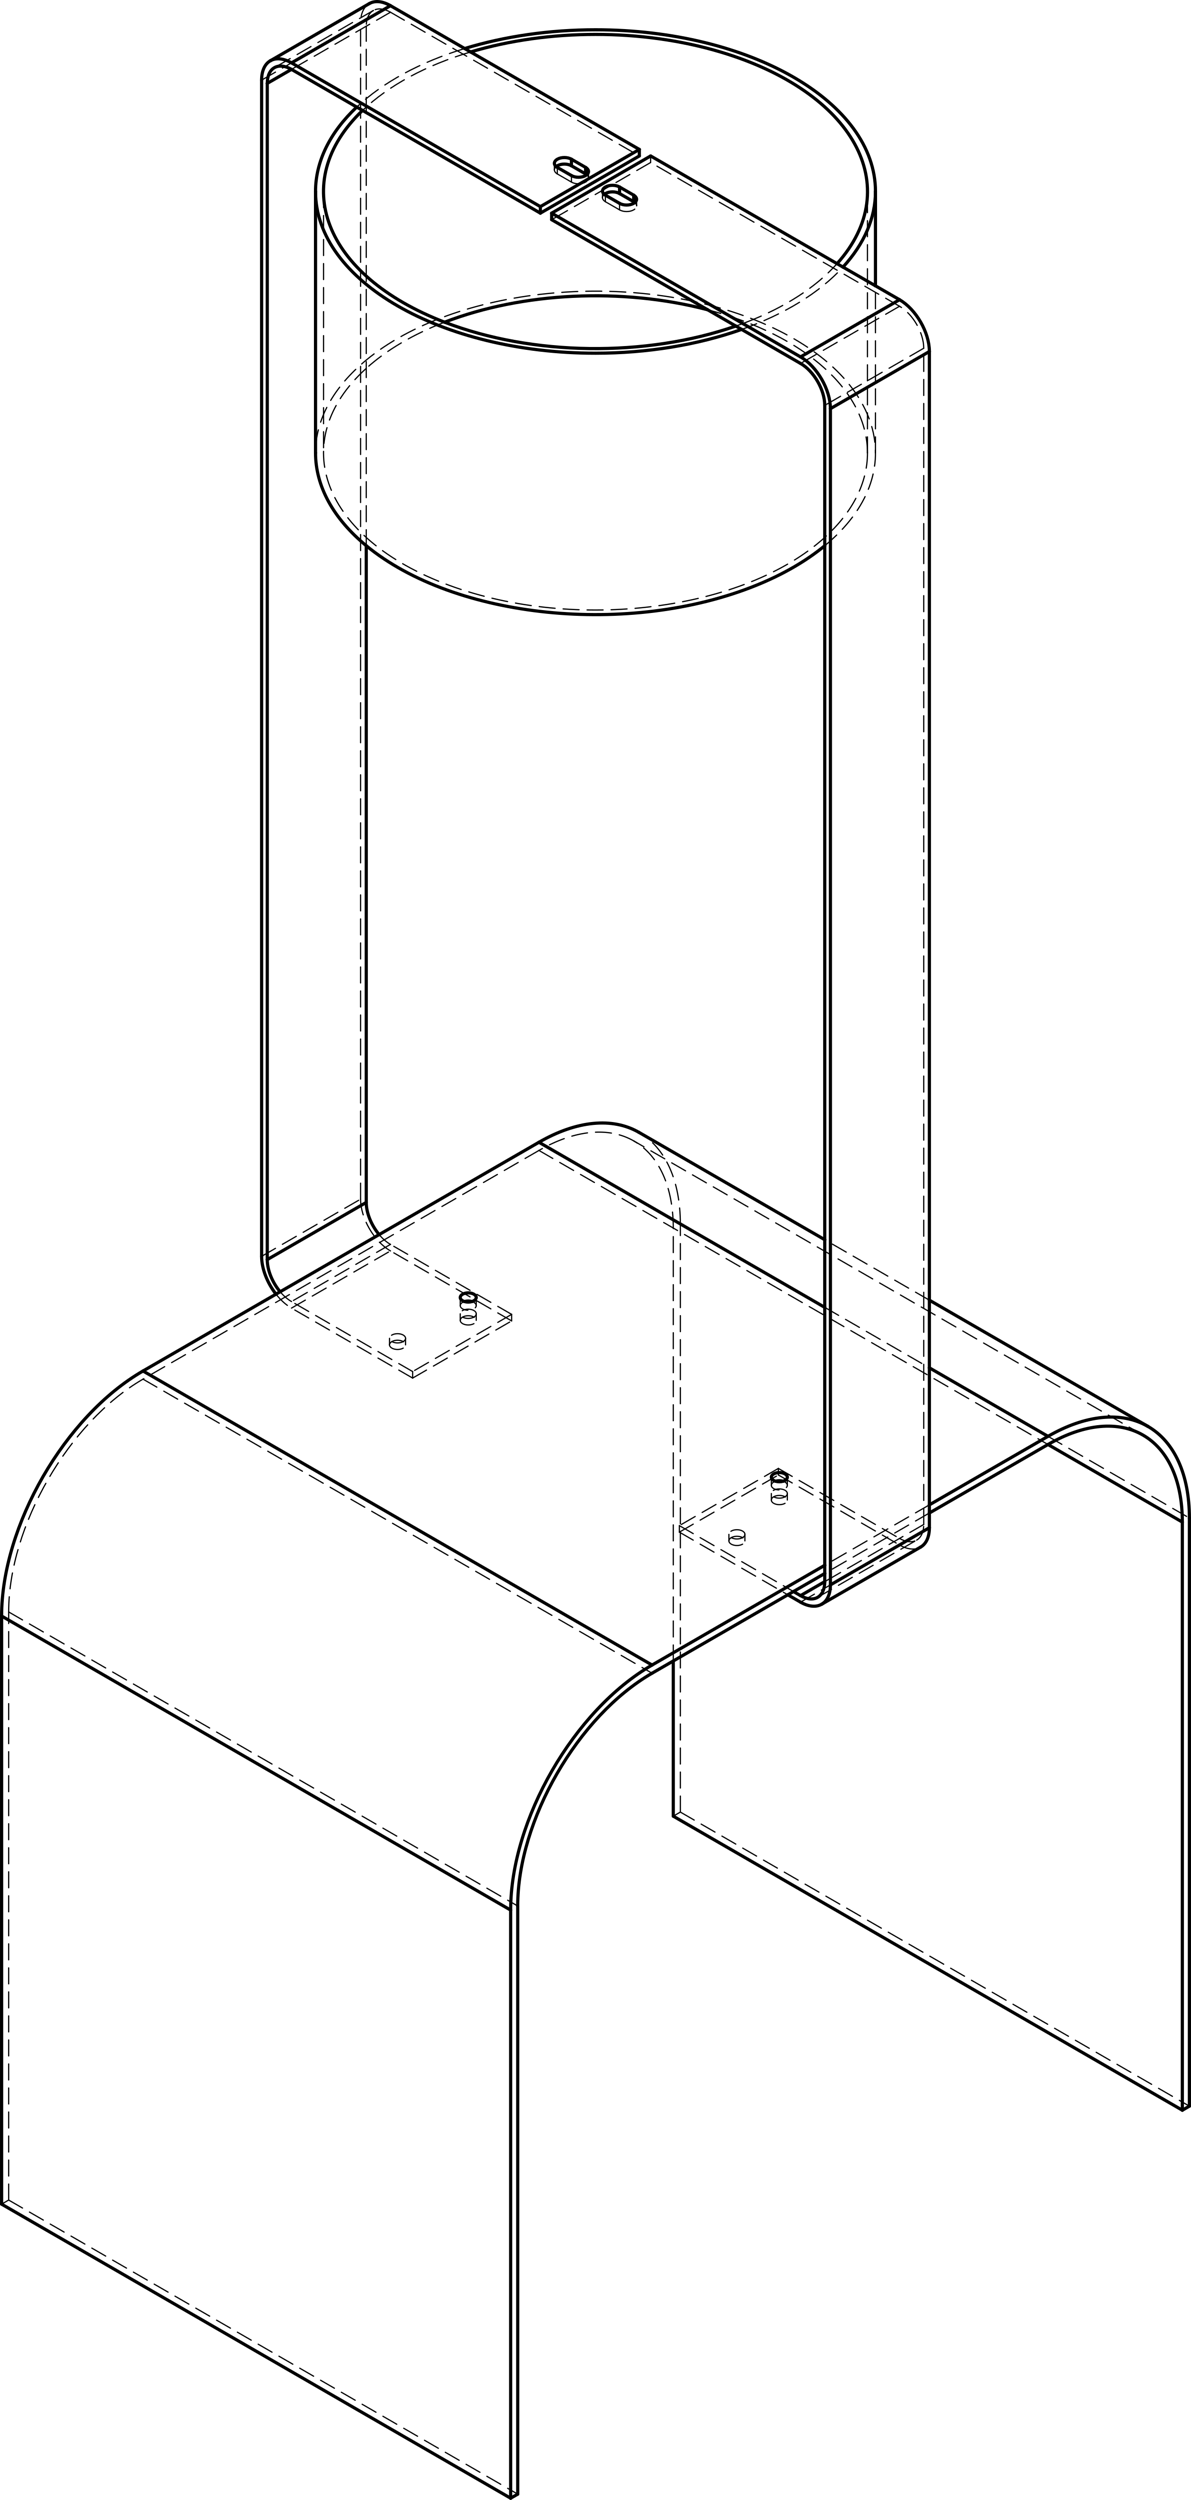 <?xml version="1.0" encoding="UTF-8"?>
<svg id="Ebene_2" xmlns="http://www.w3.org/2000/svg" viewBox="0 0 422.15 885.6">
  <defs>
    <style>
      .cls-1 {
        stroke-dasharray: 5.67 2.84;
        stroke-width: .43px;
      }

      .cls-1, .cls-2 {
        fill: none;
        stroke: #000;
        stroke-linecap: round;
        stroke-linejoin: round;
      }

      .cls-2 {
        stroke-width: 1.13px;
      }
    </style>
  </defs>
  <g id="Ebene_1-2" data-name="Ebene_1">
    <g id="ELLIPSE">
      <path class="cls-1" d="M278.24,530.26c-1.11-.64-2.9-.64-4.01,0-.53.31-.83.72-.83,1.16"/>
    </g>
    <g id="ELLIPSE-2" data-name="ELLIPSE">
      <path class="cls-1" d="M214.17,68.86c-.4.34-.62.74-.62,1.16"/>
    </g>
    <g id="ELLIPSE-3" data-name="ELLIPSE">
      <path class="cls-1" d="M318.84,545.02c2.28,1.31,4.46,1.53,6.07.6"/>
    </g>
    <g id="ELLIPSE-4" data-name="ELLIPSE">
      <path class="cls-1" d="M164.64,461.1c-1.38.42-1.91,1.41-1.18,2.21s2.45,1.1,3.83.68c1.38-.42,1.91-1.41,1.18-2.21-.27-.29-.68-.53-1.18-.68"/>
    </g>
    <g id="ELLIPSE-5" data-name="ELLIPSE">
      <path class="cls-1" d="M318.84,547.34c2.81,1.62,5.5,1.89,7.49.74"/>
    </g>
    <g id="ELLIPSE-6" data-name="ELLIPSE">
      <path class="cls-1" d="M225.65,72.91c0-.41-.22-.82-.62-1.16"/>
    </g>
    <g id="ELLIPSE-7" data-name="ELLIPSE">
      <path class="cls-1" d="M327.42,123.37c0-5.47-3.84-12.13-8.58-14.87"/>
    </g>
    <g id="ELLIPSE-8" data-name="ELLIPSE">
      <path class="cls-1" d="M127.81,424.82c0,6.75,4.74,14.96,10.59,18.34"/>
    </g>
    <g id="ELLIPSE-9" data-name="ELLIPSE">
      <path class="cls-1" d="M99.3,457.63c1.24,1.47,2.62,2.66,4.02,3.47"/>
    </g>
    <g id="ELLIPSE-10" data-name="ELLIPSE">
      <path class="cls-1" d="M163.13,467.76c0,.9,1.27,1.64,2.84,1.64s2.84-.73,2.84-1.64c0-.43-.3-.85-.83-1.16"/>
    </g>
    <g id="ELLIPSE-11" data-name="ELLIPSE">
      <path class="cls-1" d="M208.61,63.07c0-.41-.22-.82-.62-1.16"/>
    </g>
    <g id="ELLIPSE-12" data-name="ELLIPSE">
      <path class="cls-1" d="M197.13,59.02c-.4.34-.62.74-.62,1.16"/>
    </g>
    <g id="ELLIPSE-13" data-name="ELLIPSE">
      <path class="cls-1" d="M130.91,1.27c-1.99,1.15-3.1,3.61-3.1,6.85"/>
    </g>
    <g id="ELLIPSE-14" data-name="ELLIPSE">
      <path class="cls-1" d="M138.4,4.33c-2.28-1.31-4.46-1.53-6.07-.6"/>
    </g>
    <g id="ELLIPSE-15" data-name="ELLIPSE">
      <path class="cls-1" d="M142.91,475.28c-1.11-.64-2.9-.64-4.01,0-.53.31-.83.72-.83,1.16"/>
    </g>
    <g id="ELLIPSE-16" data-name="ELLIPSE">
      <path class="cls-1" d="M138.07,476.44c0,.9,1.27,1.64,2.84,1.64s2.84-.73,2.84-1.64c0-.43-.3-.85-.83-1.16"/>
    </g>
    <g id="ELLIPSE-17" data-name="ELLIPSE">
      <path class="cls-1" d="M157.58,114.14c-11.12,4.28-20.57,9.85-27.76,16.36"/>
    </g>
    <g id="ELLIPSE-18" data-name="ELLIPSE">
      <path class="cls-1" d="M307.47,160.44c0-21.86-22.17-41.7-56.68-50.71"/>
    </g>
    <g id="ELLIPSE-19" data-name="ELLIPSE">
      <path class="cls-1" d="M129.82,130.5c-28.64,25.91-15.48,60.32,29.4,76.86,44.88,16.54,104.48,8.94,133.12-16.97,9.89-8.94,15.14-19.33,15.14-29.94"/>
    </g>
    <g id="ELLIPSE-20" data-name="ELLIPSE">
      <path class="cls-1" d="M50.69,488.59c-26.3,15.18-47.62,52.11-47.62,82.47"/>
    </g>
    <g id="ELLIPSE-21" data-name="ELLIPSE">
      <path class="cls-1" d="M238.64,435.06c0-14.58-5.02-25.67-13.95-30.83"/>
    </g>
    <g id="ELLIPSE-22" data-name="ELLIPSE">
      <path class="cls-1" d="M224.7,404.23c-8.93-5.16-21.04-3.96-33.67,3.34"/>
    </g>
    <g id="ELLIPSE-23" data-name="ELLIPSE">
      <path class="cls-1" d="M260.82,115.52c1.27-.44,2.52-.9,3.75-1.37"/>
    </g>
    <g id="ELLIPSE-24" data-name="ELLIPSE">
      <path class="cls-1" d="M264.57,114.14c13.58-5.23,24.64-12.36,32.13-20.74"/>
    </g>
    <g id="ELLIPSE-25" data-name="ELLIPSE">
      <path class="cls-1" d="M164.7,17.19c-15.74,4.81-28.96,11.97-38.26,20.74"/>
    </g>
    <g id="ELLIPSE-26" data-name="ELLIPSE">
      <ellipse class="cls-1" cx="261.2" cy="543.57" rx="2.84" ry="1.64"/>
    </g>
    <g id="ELLIPSE-27" data-name="ELLIPSE">
      <ellipse class="cls-1" cx="165.97" cy="465.44" rx="2.84" ry="1.64"/>
    </g>
    <g id="LINE">
      <line class="cls-1" x1="240.8" y1="540.48" x2="240.8" y2="542.79"/>
    </g>
    <g id="LINE-2" data-name="LINE">
      <line class="cls-1" x1="238.64" y1="588.43" x2="238.64" y2="435.06"/>
    </g>
    <g id="LINE-3" data-name="LINE">
      <line class="cls-1" x1="307.47" y1="160.44" x2="307.47" y2="67.84"/>
    </g>
    <g id="LINE-4" data-name="LINE">
      <line class="cls-1" x1="240.8" y1="542.79" x2="279.24" y2="564.99"/>
    </g>
    <g id="LINE-5" data-name="LINE">
      <line class="cls-1" x1="289.82" y1="565.88" x2="324.91" y2="545.62"/>
    </g>
    <g id="LINE-6" data-name="LINE">
      <line class="cls-1" x1="208.61" y1="63.07" x2="208.61" y2="60.75"/>
    </g>
    <g id="LINE-7" data-name="LINE">
      <line class="cls-1" x1="168.8" y1="467.76" x2="168.8" y2="465.44"/>
    </g>
    <g id="LINE-8" data-name="LINE">
      <line class="cls-1" x1="329.42" y1="460.61" x2="292.33" y2="439.19"/>
    </g>
    <g id="LINE-9" data-name="LINE">
      <line class="cls-1" x1="327.42" y1="123.37" x2="292.33" y2="143.62"/>
    </g>
    <g id="LINE-10" data-name="LINE">
      <line class="cls-1" x1="275.89" y1="520.22" x2="240.8" y2="540.48"/>
    </g>
    <g id="LINE-11" data-name="LINE">
      <line class="cls-1" x1="318.84" y1="108.5" x2="283.75" y2="128.76"/>
    </g>
    <g id="LINE-12" data-name="LINE">
      <line class="cls-1" x1="327.42" y1="540.07" x2="327.42" y2="123.37"/>
    </g>
    <g id="LINE-13" data-name="LINE">
      <line class="cls-1" x1="230.62" y1="55.25" x2="230.62" y2="57.57"/>
    </g>
    <g id="LINE-14" data-name="LINE">
      <line class="cls-1" x1="230.62" y1="57.57" x2="195.54" y2="77.83"/>
    </g>
    <g id="LINE-15" data-name="LINE">
      <line class="cls-1" x1="225.65" y1="72.91" x2="225.65" y2="70.59"/>
    </g>
    <g id="LINE-16" data-name="LINE">
      <line class="cls-1" x1="213.55" y1="67.7" x2="213.55" y2="70.01"/>
    </g>
    <g id="LINE-17" data-name="LINE">
      <line class="cls-1" x1="327.42" y1="540.07" x2="292.33" y2="560.32"/>
    </g>
    <g id="LINE-18" data-name="LINE">
      <line class="cls-1" x1="238.64" y1="643.41" x2="241.15" y2="641.96"/>
    </g>
    <g id="LINE-19" data-name="LINE">
      <line class="cls-1" x1="258.36" y1="543.57" x2="258.36" y2="545.89"/>
    </g>
    <g id="LINE-20" data-name="LINE">
      <line class="cls-1" x1="181.35" y1="467.96" x2="138.4" y2="443.16"/>
    </g>
    <g id="LINE-21" data-name="LINE">
      <line class="cls-1" x1="129.82" y1="193.33" x2="129.82" y2="9.28"/>
    </g>
    <g id="LINE-22" data-name="LINE">
      <line class="cls-1" x1="146.26" y1="488.21" x2="103.32" y2="463.42"/>
    </g>
    <g id="LINE-23" data-name="LINE">
      <line class="cls-1" x1="197.54" y1="61.62" x2="197.54" y2="59.31"/>
    </g>
    <g id="LINE-24" data-name="LINE">
      <line class="cls-1" x1="146.26" y1="488.21" x2="181.35" y2="467.96"/>
    </g>
    <g id="LINE-25" data-name="LINE">
      <line class="cls-1" x1="138.4" y1="4.33" x2="103.32" y2="24.58"/>
    </g>
    <g id="LINE-26" data-name="LINE">
      <line class="cls-1" x1="127.81" y1="424.82" x2="127.81" y2="8.12"/>
    </g>
    <g id="LINE-27" data-name="LINE">
      <line class="cls-1" x1="163.13" y1="465.44" x2="163.13" y2="467.76"/>
    </g>
    <g id="LINE-28" data-name="LINE">
      <line class="cls-1" x1="103.32" y1="463.42" x2="138.4" y2="443.16"/>
    </g>
    <g id="LINE-29" data-name="LINE">
      <line class="cls-1" x1="92.73" y1="445.08" x2="127.81" y2="424.82"/>
    </g>
    <g id="LINE-30" data-name="LINE">
      <line class="cls-1" x1="329.42" y1="536.01" x2="292.33" y2="557.43"/>
    </g>
    <g id="LINE-31" data-name="LINE">
      <line class="cls-1" x1="50.69" y1="488.59" x2="231.12" y2="592.77"/>
    </g>
    <g id="LINE-32" data-name="LINE">
      <line class="cls-1" x1="3.07" y1="571.06" x2="183.51" y2="675.24"/>
    </g>
    <g id="LINE-33" data-name="LINE">
      <line class="cls-1" x1="273.4" y1="523.32" x2="273.4" y2="526.21"/>
    </g>
    <g id="LINE-34" data-name="LINE">
      <line class="cls-1" x1=".57" y1="780.86" x2="3.07" y2="779.41"/>
    </g>
    <g id="LINE-35" data-name="LINE">
      <line class="cls-1" x1="163.13" y1="459.66" x2="163.13" y2="462.55"/>
    </g>
    <g id="LINE-36" data-name="LINE">
      <line class="cls-1" x1="310.31" y1="160.44" x2="310.31" y2="101.26"/>
    </g>
    <g id="LINE-37" data-name="LINE">
      <line class="cls-1" x1="114.68" y1="67.84" x2="114.68" y2="160.44"/>
    </g>
    <g id="ELLIPSE-28" data-name="ELLIPSE">
      <path class="cls-2" d="M219.6,66.25c-1.38-.8-3.63-.8-5.01,0-1.21.7-1.38,1.79-.42,2.6"/>
    </g>
    <g id="ELLIPSE-29" data-name="ELLIPSE">
      <path class="cls-2" d="M167.29,461.1c-.83-.25-1.82-.25-2.65,0"/>
    </g>
    <g id="ELLIPSE-30" data-name="ELLIPSE">
      <path class="cls-2" d="M294.34,144.78c0-6.75-4.74-14.96-10.59-18.34"/>
    </g>
    <g id="ELLIPSE-31" data-name="ELLIPSE">
      <path class="cls-2" d="M202.55,58.73c-1.38-.8-3.63-.8-5.01,0-.15.09-.29.19-.42.29"/>
    </g>
    <g id="ELLIPSE-32" data-name="ELLIPSE">
      <path class="cls-2" d="M283.75,567.59c2.81,1.62,5.5,1.89,7.49.74"/>
    </g>
    <g id="ELLIPSE-33" data-name="ELLIPSE">
      <path class="cls-2" d="M225.02,71.75c-.12-.1-.26-.2-.42-.29"/>
    </g>
    <g id="ELLIPSE-34" data-name="ELLIPSE">
      <path class="cls-2" d="M214.17,68.86c.12.1.26.2.42.29"/>
    </g>
    <g id="ELLIPSE-35" data-name="ELLIPSE">
      <path class="cls-2" d="M329.42,124.52c0-6.75-4.74-14.96-10.59-18.34"/>
    </g>
    <g id="ELLIPSE-36" data-name="ELLIPSE">
      <path class="cls-2" d="M326.32,548.08c1.99-1.15,3.1-3.61,3.1-6.85"/>
    </g>
    <g id="ELLIPSE-37" data-name="ELLIPSE">
      <path class="cls-2" d="M225.02,71.75c.97-.81.79-1.91-.42-2.6"/>
    </g>
    <g id="ELLIPSE-38" data-name="ELLIPSE">
      <path class="cls-2" d="M129.82,425.98c0,3.67,1.76,8.06,4.57,11.4"/>
    </g>
    <g id="ELLIPSE-39" data-name="ELLIPSE">
      <path class="cls-2" d="M202.55,56.41c-1.38-.8-3.63-.8-5.01,0-1.21.7-1.38,1.79-.42,2.6"/>
    </g>
    <g id="ELLIPSE-40" data-name="ELLIPSE">
      <path class="cls-2" d="M250.8,109.73c-30.31-7.91-65.55-6.25-93.22,4.41"/>
    </g>
    <g id="ELLIPSE-41" data-name="ELLIPSE">
      <path class="cls-2" d="M92.73,445.08c0,4.28,1.94,9.36,5.1,13.4"/>
    </g>
    <g id="ELLIPSE-42" data-name="ELLIPSE">
      <path class="cls-2" d="M292.33,143.62c0-5.47-3.84-12.13-8.58-14.87"/>
    </g>
    <g id="ELLIPSE-43" data-name="ELLIPSE">
      <path class="cls-2" d="M95.83,21.52c-1.99,1.15-3.1,3.61-3.1,6.85"/>
    </g>
    <g id="ELLIPSE-44" data-name="ELLIPSE">
      <path class="cls-2" d="M296.7,93.41c24.45-27.3,5.94-60.88-41.35-75-27.77-8.29-60.78-8.29-88.56,0"/>
    </g>
    <g id="ELLIPSE-45" data-name="ELLIPSE">
      <path class="cls-2" d="M94.73,446.24c0,3.67,1.76,8.06,4.57,11.4"/>
    </g>
    <g id="ELLIPSE-46" data-name="ELLIPSE">
      <path class="cls-2" d="M277.56,524.76c-.83-.25-1.82-.25-2.65,0"/>
    </g>
    <g id="ELLIPSE-47" data-name="ELLIPSE">
      <path class="cls-2" d="M207.98,61.91c-.12-.1-.26-.2-.42-.29"/>
    </g>
    <g id="ELLIPSE-48" data-name="ELLIPSE">
      <path class="cls-2" d="M103.32,22.27c-2.81-1.62-5.5-1.89-7.49-.74"/>
    </g>
    <g id="ELLIPSE-49" data-name="ELLIPSE">
      <path class="cls-2" d="M219.6,68.57c-1.38-.8-3.63-.8-5.01,0-.15.09-.29.19-.42.29"/>
    </g>
    <g id="ELLIPSE-50" data-name="ELLIPSE">
      <path class="cls-2" d="M138.4,2.01c-2.81-1.62-5.5-1.89-7.49-.74"/>
    </g>
    <g id="ELLIPSE-51" data-name="ELLIPSE">
      <path class="cls-2" d="M167.29,461.1c1.38-.42,1.91-1.41,1.18-2.21s-2.45-1.1-3.83-.68-1.91,1.41-1.18,2.21c.27.29.68.53,1.18.68"/>
    </g>
    <g id="ELLIPSE-52" data-name="ELLIPSE">
      <path class="cls-2" d="M419.08,539.23c0-30.37-21.32-42.67-47.62-27.49"/>
    </g>
    <g id="ELLIPSE-53" data-name="ELLIPSE">
      <path class="cls-2" d="M421.58,537.79c0-15.35-5.28-27.02-14.68-32.45"/>
    </g>
    <g id="ELLIPSE-54" data-name="ELLIPSE">
      <path class="cls-2" d="M277.56,524.76c1.38-.42,1.91-1.41,1.18-2.21s-2.45-1.1-3.83-.68c-1.38.42-1.91,1.41-1.18,2.21.27.29.68.53,1.18.68"/>
    </g>
    <g id="ELLIPSE-55" data-name="ELLIPSE">
      <path class="cls-2" d="M406.9,505.34c-9.4-5.43-22.15-4.16-35.44,3.51"/>
    </g>
    <g id="ELLIPSE-56" data-name="ELLIPSE">
      <path class="cls-2" d="M157.58,114.14c31.05,11.96,71.27,12.49,103.24,1.37"/>
    </g>
    <g id="ELLIPSE-57" data-name="ELLIPSE">
      <path class="cls-2" d="M298.8,94.62c7.56-8.25,11.51-17.44,11.51-26.78"/>
    </g>
    <g id="LINE-38" data-name="LINE">
      <line class="cls-1" x1="168.8" y1="462.55" x2="168.8" y2="459.66"/>
    </g>
    <g id="ELLIPSE-58" data-name="ELLIPSE">
      <path class="cls-2" d="M129.82,193.33c31.46,25.91,93.34,32.19,138.22,14.03,9.45-3.82,17.67-8.57,24.3-14.03"/>
    </g>
    <g id="LINE-39" data-name="LINE">
      <line class="cls-1" x1="219.6" y1="74.35" x2="219.6" y2="72.04"/>
    </g>
    <g id="ELLIPSE-59" data-name="ELLIPSE">
      <path class="cls-2" d="M111.84,160.44c0,11.77,6.28,23.25,17.98,32.89"/>
    </g>
    <g id="LINE-40" data-name="LINE">
      <line class="cls-1" x1="214.58" y1="71.46" x2="219.6" y2="74.35"/>
    </g>
    <g id="LINE-41" data-name="LINE">
      <line class="cls-2" x1="224.61" y1="69.14" x2="219.6" y2="66.25"/>
    </g>
    <g id="LINE-42" data-name="LINE">
      <line class="cls-1" x1="279.07" y1="526.21" x2="279.07" y2="523.32"/>
    </g>
    <g id="LINE-43" data-name="LINE">
      <line class="cls-2" x1="130.91" y1="1.27" x2="95.83" y2="21.52"/>
    </g>
    <g id="LINE-44" data-name="LINE">
      <line class="cls-2" x1="191.03" y1="404.67" x2="292.33" y2="463.16"/>
    </g>
    <g id="LINE-45" data-name="LINE">
      <line class="cls-1" x1="275.89" y1="522.54" x2="318.84" y2="547.34"/>
    </g>
    <g id="LINE-46" data-name="LINE">
      <line class="cls-2" x1="292.33" y1="193.33" x2="292.33" y2="143.62"/>
    </g>
    <g id="LINE-47" data-name="LINE">
      <line class="cls-1" x1="264.03" y1="545.89" x2="264.03" y2="543.57"/>
    </g>
    <g id="LINE-48" data-name="LINE">
      <line class="cls-2" x1="111.84" y1="67.84" x2="111.84" y2="160.44"/>
    </g>
    <g id="LINE-49" data-name="LINE">
      <line class="cls-1" x1="240.8" y1="542.79" x2="275.89" y2="522.54"/>
    </g>
    <g id="LINE-50" data-name="LINE">
      <line class="cls-2" x1="262.88" y1="116.71" x2="260.82" y2="115.52"/>
    </g>
    <g id="LINE-51" data-name="LINE">
      <line class="cls-2" x1="238.64" y1="588.43" x2="231.12" y2="592.77"/>
    </g>
    <g id="LINE-52" data-name="LINE">
      <line class="cls-1" x1="279.07" y1="531.42" x2="279.07" y2="529.11"/>
    </g>
    <g id="LINE-53" data-name="LINE">
      <line class="cls-2" x1="195.54" y1="77.83" x2="195.54" y2="75.51"/>
    </g>
    <g id="LINE-54" data-name="LINE">
      <line class="cls-2" x1="419.08" y1="747.58" x2="419.08" y2="539.23"/>
    </g>
    <g id="LINE-55" data-name="LINE">
      <line class="cls-1" x1="202.55" y1="64.51" x2="202.55" y2="62.2"/>
    </g>
    <g id="LINE-56" data-name="LINE">
      <line class="cls-2" x1="238.64" y1="643.41" x2="419.08" y2="747.58"/>
    </g>
    <g id="LINE-57" data-name="LINE">
      <line class="cls-2" x1="310.31" y1="101.26" x2="298.8" y2="94.62"/>
    </g>
    <g id="LINE-58" data-name="LINE">
      <line class="cls-1" x1="197.54" y1="61.62" x2="202.55" y2="64.51"/>
    </g>
    <g id="LINE-59" data-name="LINE">
      <line class="cls-2" x1="164.7" y1="17.19" x2="166.8" y2="18.41"/>
    </g>
    <g id="LINE-60" data-name="LINE">
      <line class="cls-1" x1="138.4" y1="4.33" x2="226.61" y2="55.25"/>
    </g>
    <g id="LINE-61" data-name="LINE">
      <line class="cls-2" x1="279.24" y1="564.99" x2="283.75" y2="567.59"/>
    </g>
    <g id="LINE-62" data-name="LINE">
      <line class="cls-1" x1="132.33" y1="3.72" x2="97.25" y2="23.98"/>
    </g>
    <g id="LINE-63" data-name="LINE">
      <line class="cls-2" x1="126.44" y1="37.93" x2="128.5" y2="39.12"/>
    </g>
    <g id="LINE-64" data-name="LINE">
      <line class="cls-2" x1="181" y1="885.04" x2="181" y2="676.69"/>
    </g>
    <g id="LINE-65" data-name="LINE">
      <line class="cls-2" x1="283.75" y1="126.44" x2="318.84" y2="106.18"/>
    </g>
    <g id="LINE-66" data-name="LINE">
      <line class="cls-2" x1="294.34" y1="561.48" x2="329.42" y2="541.22"/>
    </g>
    <g id="LINE-67" data-name="LINE">
      <line class="cls-1" x1="241.15" y1="641.96" x2="241.15" y2="433.61"/>
    </g>
    <g id="LINE-68" data-name="LINE">
      <line class="cls-2" x1="329.42" y1="536.01" x2="329.42" y2="533.12"/>
    </g>
    <g id="LINE-69" data-name="LINE">
      <line class="cls-1" x1="181.35" y1="465.64" x2="138.4" y2="440.85"/>
    </g>
    <g id="LINE-70" data-name="LINE">
      <line class="cls-2" x1="195.54" y1="75.51" x2="230.62" y2="55.25"/>
    </g>
    <g id="LINE-71" data-name="LINE">
      <line class="cls-1" x1="181.35" y1="467.96" x2="181.35" y2="465.64"/>
    </g>
    <g id="LINE-72" data-name="LINE">
      <line class="cls-2" x1="129.82" y1="425.98" x2="129.82" y2="193.33"/>
    </g>
    <g id="LINE-73" data-name="LINE">
      <line class="cls-2" x1="318.84" y1="106.18" x2="310.31" y2="101.26"/>
    </g>
    <g id="LINE-74" data-name="LINE">
      <line class="cls-1" x1="138.07" y1="474.12" x2="138.07" y2="476.44"/>
    </g>
    <g id="LINE-75" data-name="LINE">
      <line class="cls-2" x1="99.3" y1="457.63" x2="97.83" y2="458.48"/>
    </g>
    <g id="LINE-76" data-name="LINE">
      <line class="cls-2" x1="298.8" y1="94.62" x2="296.7" y2="93.41"/>
    </g>
    <g id="ELLIPSE-60" data-name="ELLIPSE">
      <path class="cls-2" d="M274.91,524.76c.83.25,1.82.25,2.65,0"/>
    </g>
    <g id="LINE-77" data-name="LINE">
      <line class="cls-1" x1="241.15" y1="641.96" x2="421.58" y2="746.14"/>
    </g>
    <g id="LINE-78" data-name="LINE">
      <line class="cls-2" x1="296.7" y1="93.41" x2="230.62" y2="55.25"/>
    </g>
    <g id="LINE-79" data-name="LINE">
      <line class="cls-1" x1="329.42" y1="533.12" x2="292.33" y2="554.53"/>
    </g>
    <g id="LINE-80" data-name="LINE">
      <line class="cls-2" x1="214.58" y1="69.14" x2="219.6" y2="72.04"/>
    </g>
    <g id="LINE-81" data-name="LINE">
      <line class="cls-1" x1="196.5" y1="57.86" x2="196.5" y2="60.17"/>
    </g>
    <g id="ELLIPSE-61" data-name="ELLIPSE">
      <path class="cls-2" d="M111.84,67.84c0,31.64,44.43,57.29,99.23,57.29,18.28,0,36.21-2.92,51.81-8.43"/>
    </g>
    <g id="LINE-82" data-name="LINE">
      <line class="cls-1" x1="292.33" y1="463.16" x2="329.42" y2="484.58"/>
    </g>
    <g id="LINE-83" data-name="LINE">
      <line class="cls-2" x1="224.61" y1="71.46" x2="224.61" y2="69.14"/>
    </g>
    <g id="LINE-84" data-name="LINE">
      <line class="cls-2" x1="260.82" y1="115.52" x2="250.8" y2="109.73"/>
    </g>
    <g id="LINE-85" data-name="LINE">
      <line class="cls-2" x1="226.61" y1="52.94" x2="226.61" y2="55.25"/>
    </g>
    <g id="LINE-86" data-name="LINE">
      <line class="cls-2" x1="292.33" y1="557.43" x2="292.33" y2="554.53"/>
    </g>
    <g id="ELLIPSE-62" data-name="ELLIPSE">
      <path class="cls-1" d="M292.33,193.33c31.46-25.91,20.58-61.64-24.3-79.8-44.88-18.16-106.76-11.88-138.22,14.03-11.7,9.64-17.98,21.12-17.98,32.89"/>
    </g>
    <g id="LINE-87" data-name="LINE">
      <line class="cls-2" x1="191.53" y1="73.2" x2="226.61" y2="52.94"/>
    </g>
    <g id="LINE-88" data-name="LINE">
      <line class="cls-1" x1="283.75" y1="567.59" x2="294.34" y2="561.48"/>
    </g>
    <g id="LINE-89" data-name="LINE">
      <line class="cls-2" x1="292.33" y1="463.16" x2="292.33" y2="439.19"/>
    </g>
    <g id="ELLIPSE-63" data-name="ELLIPSE">
      <path class="cls-1" d="M273.4,531.42c0,.9,1.27,1.64,2.84,1.64s2.84-.73,2.84-1.64c0-.43-.3-.85-.83-1.16"/>
    </g>
    <g id="LINE-90" data-name="LINE">
      <line class="cls-2" x1="181" y1="885.04" x2="183.51" y2="883.59"/>
    </g>
    <g id="ELLIPSE-64" data-name="ELLIPSE">
      <path class="cls-1" d="M213.55,70.01c0,.54.37,1.06,1.04,1.45"/>
    </g>
    <g id="LINE-91" data-name="LINE">
      <line class="cls-2" x1="371.46" y1="511.74" x2="419.08" y2="539.23"/>
    </g>
    <g id="LINE-92" data-name="LINE">
      <line class="cls-1" x1="143.74" y1="476.44" x2="143.74" y2="474.12"/>
    </g>
    <g id="LINE-93" data-name="LINE">
      <line class="cls-2" x1="134.38" y1="437.38" x2="99.3" y2="457.63"/>
    </g>
    <g id="ELLIPSE-65" data-name="ELLIPSE">
      <path class="cls-2" d="M164.64,461.1c.83.25,1.82.25,2.65,0"/>
    </g>
    <g id="ELLIPSE-66" data-name="ELLIPSE">
      <path class="cls-1" d="M167.97,466.6c-1.11-.64-2.9-.64-4.01,0-.53.31-.83.72-.83,1.16"/>
    </g>
    <g id="LINE-94" data-name="LINE">
      <line class="cls-2" x1="191.53" y1="75.51" x2="191.53" y2="73.2"/>
    </g>
    <g id="LINE-95" data-name="LINE">
      <line class="cls-2" x1="406.9" y1="505.34" x2="329.42" y2="460.61"/>
    </g>
    <g id="LINE-96" data-name="LINE">
      <line class="cls-1" x1="275.89" y1="522.54" x2="275.89" y2="520.22"/>
    </g>
    <g id="LINE-97" data-name="LINE">
      <line class="cls-2" x1="250.8" y1="109.73" x2="195.54" y2="77.83"/>
    </g>
    <g id="ELLIPSE-67" data-name="ELLIPSE">
      <path class="cls-2" d="M50.69,485.7c-27.68,15.98-50.12,54.85-50.12,86.81"/>
    </g>
    <g id="ELLIPSE-68" data-name="ELLIPSE">
      <path class="cls-1" d="M202.55,64.51c1.38.8,3.63.8,5.01,0,.66-.38,1.04-.9,1.04-1.45"/>
    </g>
    <g id="LINE-98" data-name="LINE">
      <line class="cls-2" x1="128.5" y1="39.12" x2="191.53" y2="75.51"/>
    </g>
    <g id="ELLIPSE-69" data-name="ELLIPSE">
      <path class="cls-2" d="M231.12,589.87c-27.68,15.98-50.12,54.85-50.12,86.81"/>
    </g>
    <g id="LINE-99" data-name="LINE">
      <line class="cls-2" x1="310.31" y1="101.26" x2="310.31" y2="67.84"/>
    </g>
    <g id="LINE-100" data-name="LINE">
      <line class="cls-1" x1="273.4" y1="529.11" x2="273.4" y2="531.42"/>
    </g>
    <g id="LINE-101" data-name="LINE">
      <line class="cls-2" x1="97.83" y1="458.48" x2="50.69" y2="485.7"/>
    </g>
    <g id="ELLIPSE-70" data-name="ELLIPSE">
      <path class="cls-1" d="M196.5,60.17c0,.54.37,1.06,1.04,1.45"/>
    </g>
    <g id="LINE-102" data-name="LINE">
      <line class="cls-2" x1="226.61" y1="55.25" x2="191.53" y2="75.51"/>
    </g>
    <g id="LINE-103" data-name="LINE">
      <line class="cls-2" x1="191.03" y1="404.67" x2="134.38" y2="437.38"/>
    </g>
    <g id="ELLIPSE-71" data-name="ELLIPSE">
      <path class="cls-1" d="M132.33,3.72c-1.61.93-2.51,2.93-2.51,5.56"/>
    </g>
    <g id="LINE-104" data-name="LINE">
      <line class="cls-2" x1="207.57" y1="61.62" x2="202.55" y2="58.73"/>
    </g>
    <g id="LINE-105" data-name="LINE">
      <line class="cls-1" x1="146.26" y1="485.9" x2="103.32" y2="461.1"/>
    </g>
    <g id="LINE-106" data-name="LINE">
      <line class="cls-2" x1="207.57" y1="61.62" x2="207.57" y2="59.31"/>
    </g>
    <g id="LINE-107" data-name="LINE">
      <line class="cls-2" x1="202.55" y1="58.73" x2="202.55" y2="56.41"/>
    </g>
    <g id="ELLIPSE-72" data-name="ELLIPSE">
      <path class="cls-2" d="M310.31,67.84c0-31.64-44.43-57.29-99.23-57.29-16.17,0-32.09,2.28-46.38,6.64"/>
    </g>
    <g id="LINE-108" data-name="LINE">
      <line class="cls-2" x1="219.6" y1="68.57" x2="219.6" y2="66.25"/>
    </g>
    <g id="LINE-109" data-name="LINE">
      <line class="cls-1" x1="146.26" y1="485.9" x2="146.26" y2="488.21"/>
    </g>
    <g id="LINE-110" data-name="LINE">
      <line class="cls-2" x1="292.33" y1="557.43" x2="281.25" y2="563.83"/>
    </g>
    <g id="ELLIPSE-73" data-name="ELLIPSE">
      <path class="cls-2" d="M202.55,62.2c1.38.8,3.63.8,5.01,0,.15-.09.29-.19.42-.29"/>
    </g>
    <g id="ELLIPSE-74" data-name="ELLIPSE">
      <path class="cls-1" d="M274.91,524.76c-1.38.42-1.91,1.41-1.18,2.21s2.45,1.1,3.83.68,1.91-1.41,1.18-2.21c-.27-.29-.68-.53-1.18-.68"/>
    </g>
    <g id="LINE-111" data-name="LINE">
      <line class="cls-2" x1="103.32" y1="24.58" x2="94.73" y2="29.54"/>
    </g>
    <g id="LINE-112" data-name="LINE">
      <line class="cls-2" x1="94.73" y1="446.24" x2="94.73" y2="29.54"/>
    </g>
    <g id="LINE-113" data-name="LINE">
      <line class="cls-2" x1="50.69" y1="485.7" x2="231.12" y2="589.87"/>
    </g>
    <g id="ELLIPSE-75" data-name="ELLIPSE">
      <path class="cls-1" d="M258.36,545.89c0,.9,1.27,1.64,2.84,1.64s2.84-.73,2.84-1.64c0-.43-.3-.85-.83-1.16"/>
    </g>
    <g id="LINE-114" data-name="LINE">
      <line class="cls-2" x1="166.8" y1="18.41" x2="226.61" y2="52.94"/>
    </g>
    <g id="ELLIPSE-76" data-name="ELLIPSE">
      <path class="cls-2" d="M126.44,37.93c-9.55,9-14.6,19.35-14.6,29.91"/>
    </g>
    <g id="LINE-115" data-name="LINE">
      <line class="cls-2" x1="224.61" y1="71.46" x2="219.6" y2="68.57"/>
    </g>
    <g id="LINE-116" data-name="LINE">
      <line class="cls-1" x1="3.07" y1="779.41" x2="3.07" y2="571.06"/>
    </g>
    <g id="LINE-117" data-name="LINE">
      <line class="cls-2" x1="283.75" y1="126.44" x2="195.54" y2="75.51"/>
    </g>
    <g id="ELLIPSE-77" data-name="ELLIPSE">
      <path class="cls-2" d="M207.98,61.91c.97-.81.79-1.91-.42-2.6"/>
    </g>
    <g id="LINE-118" data-name="LINE">
      <line class="cls-2" x1="129.82" y1="425.98" x2="94.73" y2="446.24"/>
    </g>
    <g id="ELLIPSE-78" data-name="ELLIPSE">
      <path class="cls-2" d="M231.12,592.77c-26.3,15.18-47.62,52.11-47.62,82.47"/>
    </g>
    <g id="LINE-119" data-name="LINE">
      <line class="cls-2" x1="292.33" y1="439.19" x2="226.47" y2="401.16"/>
    </g>
    <g id="LINE-120" data-name="LINE">
      <line class="cls-2" x1="207.57" y1="59.31" x2="202.55" y2="56.41"/>
    </g>
    <g id="ELLIPSE-79" data-name="ELLIPSE">
      <path class="cls-2" d="M226.47,401.16c-9.4-5.43-22.15-4.16-35.44,3.51"/>
    </g>
    <g id="LINE-121" data-name="LINE">
      <line class="cls-1" x1="240.8" y1="540.48" x2="281.25" y2="563.83"/>
    </g>
    <g id="LINE-122" data-name="LINE">
      <line class="cls-2" x1=".57" y1="780.86" x2=".57" y2="572.51"/>
    </g>
    <g id="LINE-123" data-name="LINE">
      <line class="cls-2" x1="283.75" y1="128.76" x2="262.88" y2="116.71"/>
    </g>
    <g id="ELLIPSE-80" data-name="ELLIPSE">
      <path class="cls-1" d="M97.83,458.48c1.65,2.11,3.55,3.82,5.49,4.94"/>
    </g>
    <g id="LINE-124" data-name="LINE">
      <line class="cls-2" x1="197.54" y1="59.31" x2="202.55" y2="62.2"/>
    </g>
    <g id="LINE-125" data-name="LINE">
      <line class="cls-1" x1="371.46" y1="508.85" x2="421.58" y2="537.79"/>
    </g>
    <g id="LINE-126" data-name="LINE">
      <line class="cls-2" x1="281.25" y1="563.83" x2="283.75" y2="565.28"/>
    </g>
    <g id="LINE-127" data-name="LINE">
      <line class="cls-1" x1="191.03" y1="407.57" x2="50.69" y2="488.59"/>
    </g>
    <g id="LINE-128" data-name="LINE">
      <line class="cls-2" x1="292.33" y1="560.32" x2="283.75" y2="565.28"/>
    </g>
    <g id="LINE-129" data-name="LINE">
      <line class="cls-2" x1="294.34" y1="561.48" x2="294.34" y2="144.78"/>
    </g>
    <g id="ELLIPSE-81" data-name="ELLIPSE">
      <path class="cls-2" d="M197.13,59.02c.12.1.26.2.42.29"/>
    </g>
    <g id="ELLIPSE-82" data-name="ELLIPSE">
      <path class="cls-1" d="M241.15,433.61c0-15.35-5.28-27.02-14.68-32.45"/>
    </g>
    <g id="LINE-130" data-name="LINE">
      <line class="cls-2" x1="183.51" y1="883.59" x2="183.51" y2="675.24"/>
    </g>
    <g id="LINE-131" data-name="LINE">
      <line class="cls-1" x1="3.07" y1="779.41" x2="183.51" y2="883.59"/>
    </g>
    <g id="LINE-132" data-name="LINE">
      <line class="cls-2" x1="292.33" y1="560.32" x2="292.33" y2="557.43"/>
    </g>
    <g id="LINE-133" data-name="LINE">
      <line class="cls-1" x1="405.13" y1="508.41" x2="224.7" y2="404.23"/>
    </g>
    <g id="LINE-134" data-name="LINE">
      <line class="cls-2" x1="281.25" y1="563.83" x2="279.24" y2="564.99"/>
    </g>
    <g id="LINE-135" data-name="LINE">
      <line class="cls-1" x1="92.73" y1="28.38" x2="103.32" y2="22.27"/>
    </g>
    <g id="LINE-136" data-name="LINE">
      <line class="cls-2" x1="329.42" y1="484.58" x2="329.42" y2="460.61"/>
    </g>
    <g id="ELLIPSE-83" data-name="ELLIPSE">
      <path class="cls-2" d="M219.6,72.04c1.38.8,3.63.8,5.01,0,.15-.09.29-.19.42-.29"/>
    </g>
    <g id="ELLIPSE-84" data-name="ELLIPSE">
      <path class="cls-1" d="M166.8,18.41c-15.84,4.73-29.09,11.9-38.29,20.72"/>
    </g>
    <g id="LINE-137" data-name="LINE">
      <line class="cls-2" x1="421.58" y1="746.14" x2="421.58" y2="537.79"/>
    </g>
    <g id="ELLIPSE-85" data-name="ELLIPSE">
      <path class="cls-1" d="M263.2,544.73c-1.11-.64-2.9-.64-4.01,0-.53.31-.83.72-.83,1.16"/>
    </g>
    <g id="LINE-138" data-name="LINE">
      <line class="cls-2" x1=".57" y1="780.86" x2="181" y2="885.04"/>
    </g>
    <g id="LINE-139" data-name="LINE">
      <line class="cls-1" x1="138.4" y1="440.85" x2="103.32" y2="461.1"/>
    </g>
    <g id="LINE-140" data-name="LINE">
      <line class="cls-2" x1="329.42" y1="460.61" x2="329.42" y2="124.52"/>
    </g>
    <g id="LINE-141" data-name="LINE">
      <line class="cls-1" x1="318.84" y1="108.5" x2="230.62" y2="57.57"/>
    </g>
    <g id="LINE-142" data-name="LINE">
      <line class="cls-2" x1=".57" y1="572.51" x2="181" y2="676.69"/>
    </g>
    <g id="ELLIPSE-86" data-name="ELLIPSE">
      <path class="cls-2" d="M103.32,24.58c-4.74-2.74-8.58-.52-8.58,4.96"/>
    </g>
    <g id="ELLIPSE-87" data-name="ELLIPSE">
      <ellipse class="cls-1" cx="276.23" cy="529.11" rx="2.84" ry="1.64"/>
    </g>
    <g id="LINE-143" data-name="LINE">
      <line class="cls-2" x1="279.24" y1="564.99" x2="238.64" y2="588.43"/>
    </g>
    <g id="LINE-144" data-name="LINE">
      <line class="cls-2" x1="329.42" y1="484.58" x2="371.46" y2="508.85"/>
    </g>
    <g id="ELLIPSE-88" data-name="ELLIPSE">
      <path class="cls-1" d="M324.91,545.62c1.61-.93,2.51-2.93,2.51-5.56"/>
    </g>
    <g id="LINE-145" data-name="LINE">
      <line class="cls-2" x1="103.32" y1="22.27" x2="138.4" y2="2.01"/>
    </g>
    <g id="LINE-146" data-name="LINE">
      <line class="cls-2" x1="329.42" y1="541.22" x2="329.42" y2="536.01"/>
    </g>
    <g id="LINE-147" data-name="LINE">
      <line class="cls-2" x1="371.46" y1="511.74" x2="329.42" y2="536.01"/>
    </g>
    <g id="LINE-148" data-name="LINE">
      <line class="cls-2" x1="292.33" y1="554.53" x2="292.33" y2="463.16"/>
    </g>
    <g id="LINE-149" data-name="LINE">
      <line class="cls-1" x1="191.03" y1="407.57" x2="371.46" y2="511.74"/>
    </g>
    <g id="ELLIPSE-89" data-name="ELLIPSE">
      <path class="cls-1" d="M134.38,437.38c1.24,1.47,2.62,2.66,4.02,3.47"/>
    </g>
    <g id="LINE-150" data-name="LINE">
      <line class="cls-2" x1="103.32" y1="22.27" x2="191.53" y2="73.2"/>
    </g>
    <g id="LINE-151" data-name="LINE">
      <line class="cls-2" x1="294.34" y1="144.78" x2="329.42" y2="124.52"/>
    </g>
    <g id="LINE-152" data-name="LINE">
      <line class="cls-2" x1="292.33" y1="554.53" x2="231.12" y2="589.87"/>
    </g>
    <g id="LINE-153" data-name="LINE">
      <line class="cls-1" x1="275.89" y1="520.22" x2="318.84" y2="545.02"/>
    </g>
    <g id="LINE-154" data-name="LINE">
      <line class="cls-2" x1="292.33" y1="439.19" x2="292.33" y2="193.33"/>
    </g>
    <g id="ELLIPSE-90" data-name="ELLIPSE">
      <path class="cls-2" d="M283.75,565.28c4.74,2.74,8.58.52,8.58-4.96"/>
    </g>
    <g id="ELLIPSE-91" data-name="ELLIPSE">
      <path class="cls-1" d="M219.6,74.35c1.38.8,3.63.8,5.01,0,.66-.38,1.04-.9,1.04-1.45"/>
    </g>
    <g id="LINE-155" data-name="LINE">
      <line class="cls-2" x1="138.4" y1="2.01" x2="164.7" y2="17.19"/>
    </g>
    <g id="LINE-156" data-name="LINE">
      <line class="cls-1" x1="181.35" y1="465.64" x2="146.26" y2="485.9"/>
    </g>
    <g id="LINE-157" data-name="LINE">
      <line class="cls-2" x1="329.42" y1="533.12" x2="329.42" y2="484.58"/>
    </g>
    <g id="ELLIPSE-92" data-name="ELLIPSE">
      <ellipse class="cls-1" cx="140.91" cy="474.12" rx="2.84" ry="1.64"/>
    </g>
    <g id="LINE-158" data-name="LINE">
      <line class="cls-2" x1="238.64" y1="643.41" x2="238.64" y2="588.43"/>
    </g>
    <g id="LINE-159" data-name="LINE">
      <line class="cls-2" x1="419.08" y1="747.58" x2="421.58" y2="746.14"/>
    </g>
    <g id="ELLIPSE-93" data-name="ELLIPSE">
      <path class="cls-2" d="M291.24,568.33c1.99-1.15,3.1-3.61,3.1-6.85"/>
    </g>
    <g id="LINE-160" data-name="LINE">
      <line class="cls-2" x1="103.32" y1="24.58" x2="126.44" y2="37.93"/>
    </g>
    <g id="LINE-161" data-name="LINE">
      <line class="cls-1" x1="214.58" y1="71.46" x2="214.58" y2="69.14"/>
    </g>
    <g id="LINE-162" data-name="LINE">
      <line class="cls-2" x1="291.24" y1="568.33" x2="326.32" y2="548.08"/>
    </g>
    <g id="LINE-163" data-name="LINE">
      <line class="cls-2" x1="92.73" y1="445.08" x2="92.73" y2="28.38"/>
    </g>
    <g id="ELLIPSE-94" data-name="ELLIPSE">
      <path class="cls-2" d="M128.5,39.12c-26.58,25.48-13.78,58.52,29.08,75.02"/>
    </g>
    <g id="ELLIPSE-95" data-name="ELLIPSE">
      <path class="cls-1" d="M262.88,116.71c15.19-5.37,27.6-13,35.92-22.09"/>
    </g>
    <g id="LINE-164" data-name="LINE">
      <line class="cls-2" x1="371.46" y1="508.85" x2="329.42" y2="533.12"/>
    </g>
  </g>
</svg>